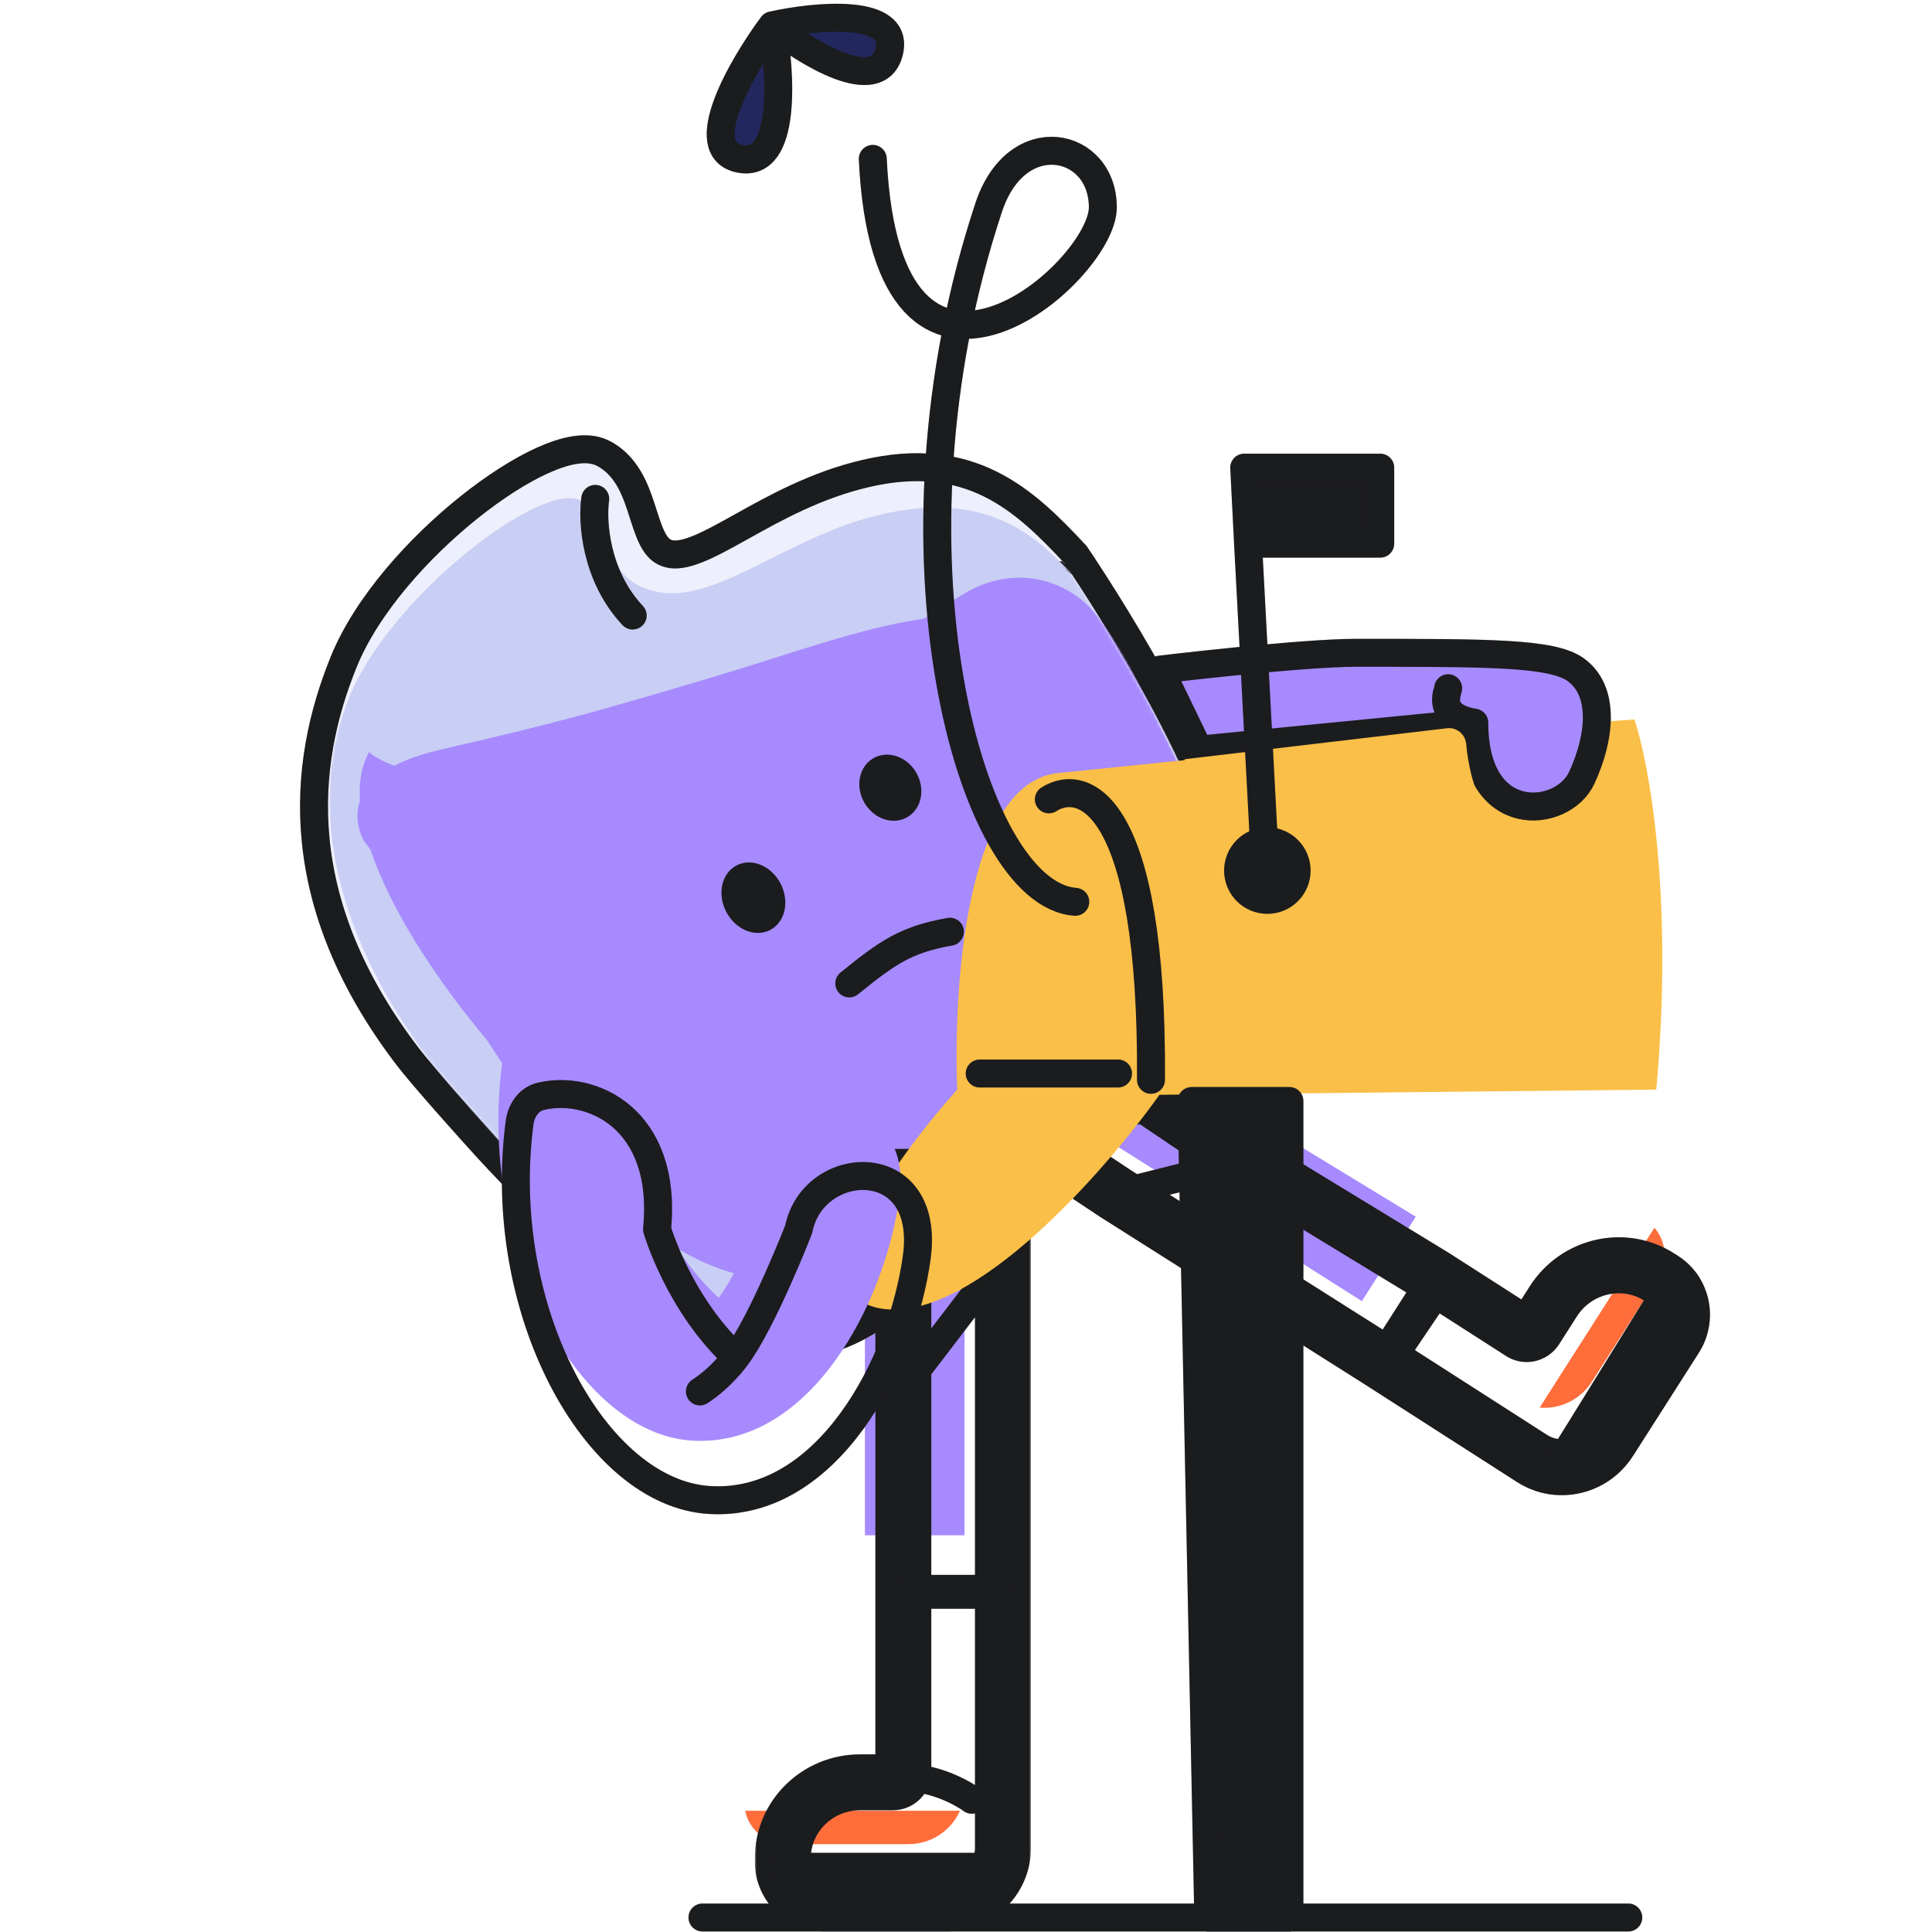 <svg width="350" height="350" viewBox="0 0 450 553" fill="none" xmlns="http://www.w3.org/2000/svg">
<mask id="path-1-outside-1_112_835" maskUnits="userSpaceOnUse" x="223.828" y="255.591" width="222.329" height="182.439" fill="black">
<rect fill="white" x="223.828" y="255.591" width="222.329" height="182.439"/>
<path fill-rule="evenodd" clip-rule="evenodd" d="M304.865 332.449L358.77 365.276L343.342 389.444L267.921 341.712L304.865 332.449Z"/>
<path d="M236.833 317.517L248.997 298.463C249.898 297.051 251.755 296.629 253.145 297.52L304.865 332.449L267.921 341.712L237.717 321.688C236.328 320.797 235.932 318.93 236.833 317.517Z"/>
<path d="M428.036 382.893L409.168 412.451C405.796 417.733 399.916 420.418 394.148 419.909L427.033 368.394C430.452 372.318 431.015 378.227 428.036 382.893Z"/>
<path d="M388.032 380.444L393.105 372.498C399.715 362.143 413.335 359.048 423.525 365.585L424.5 366.21C425.467 366.83 426.313 367.568 427.033 368.394L394.148 419.909C391.692 419.693 389.257 418.898 387.044 417.478L383.112 414.956L370.973 407.169L343.342 389.444L358.77 365.276L383.884 381.387C385.274 382.278 387.131 381.856 388.032 380.444Z"/>
</mask>
<g filter="url(#filter0_i_112_835)">
<path fill-rule="evenodd" clip-rule="evenodd" d="M304.865 332.449L358.77 365.276L343.342 389.444L267.921 341.712L304.865 332.449Z" fill="#A78AFE"/>
<path d="M236.833 317.517L248.997 298.463C249.898 297.051 251.755 296.629 253.145 297.52L304.865 332.449L267.921 341.712L237.717 321.688C236.328 320.797 235.932 318.93 236.833 317.517Z" fill="#222325"/>
<path d="M236.833 317.517L248.997 298.463C249.898 297.051 251.755 296.629 253.145 297.52L304.865 332.449L267.921 341.712L237.717 321.688C236.328 320.797 235.932 318.93 236.833 317.517Z" fill="black" fill-opacity="0.2"/>
<path d="M428.036 382.893L409.168 412.451C405.796 417.733 399.916 420.418 394.148 419.909L427.033 368.394C430.452 372.318 431.015 378.227 428.036 382.893Z" fill="#FF6D3B"/>
<path d="M388.032 380.444L393.105 372.498C399.715 362.143 413.335 359.048 423.525 365.585L424.5 366.21C425.467 366.83 426.313 367.568 427.033 368.394L394.148 419.909C391.692 419.693 389.257 418.898 387.044 417.478L383.112 414.956L370.973 407.169L343.342 389.444L358.77 365.276L383.884 381.387C385.274 382.278 387.131 381.856 388.032 380.444Z" fill="white"/>
</g>
<path d="M362.137 367.436L346.709 391.604L339.975 387.285L355.403 363.117L362.137 367.436ZM266.948 337.828L303.891 328.565L305.838 336.333L268.895 345.597L266.948 337.828ZM430.4 370.554L397.515 422.069L390.781 417.749L423.666 366.234L430.4 370.554ZM237.717 321.688L242.022 314.945C242.056 314.967 242.089 314.989 242.123 315.011L237.717 321.688ZM253.145 297.52L257.449 290.777C257.502 290.811 257.555 290.846 257.607 290.881L253.145 297.52ZM358.77 365.276L362.916 358.434C362.969 358.467 363.022 358.5 363.074 358.533L358.77 365.276ZM343.342 389.444L347.606 382.675C347.619 382.684 347.633 382.692 347.647 382.701L343.342 389.444ZM267.921 341.712L263.658 348.482C263.61 348.452 263.563 348.421 263.516 348.39L267.921 341.712ZM304.865 332.449L300.719 339.291C300.612 339.226 300.506 339.158 300.403 339.088L304.865 332.449ZM427.033 368.394L421.015 373.658L421.015 373.658L427.033 368.394ZM394.148 419.909L393.455 427.886L393.455 427.886L394.148 419.909ZM255.73 302.782L243.567 321.837L230.1 313.198L242.263 294.143L255.73 302.782ZM399.839 376.817L394.766 384.764L381.299 376.125L386.372 368.178L399.839 376.817ZM419.221 372.328C412.841 368.236 404.131 370.093 399.839 376.817L386.372 368.178C395.299 354.192 413.828 349.86 427.83 358.841L419.221 372.328ZM420.195 372.953L419.221 372.328L427.83 358.841L428.805 359.467L420.195 372.953ZM402.434 408.131L421.302 378.573L434.77 387.212L415.902 416.77L402.434 408.131ZM387.417 408.213L391.349 410.735L382.74 424.222L378.808 421.699L387.417 408.213ZM375.277 400.426L387.417 408.213L378.808 421.699L366.668 413.912L375.277 400.426ZM388.189 374.644C385.767 373.09 382.715 373.906 381.299 376.125L394.766 384.764C391.547 389.807 384.781 391.466 379.58 388.13L388.189 374.644ZM243.567 321.837C244.983 319.618 244.443 316.498 242.022 314.945L233.413 328.431C228.212 325.095 226.88 318.241 230.1 313.198L243.567 321.837ZM242.263 294.143C245.482 289.1 252.249 287.441 257.449 290.777L248.84 304.263C251.262 305.817 254.314 305.001 255.73 302.782L242.263 294.143ZM379.58 388.13L354.465 372.02L363.074 358.533L388.189 374.644L379.58 388.13ZM347.647 382.701L375.277 400.426L366.668 413.912L339.038 396.188L347.647 382.701ZM242.123 315.011L272.327 335.035L263.516 348.39L233.312 328.366L242.123 315.011ZM272.184 334.943L347.606 382.675L339.079 396.214L263.658 348.482L272.184 334.943ZM354.624 372.119L300.719 339.291L309.011 325.607L362.916 358.434L354.624 372.119ZM300.403 339.088L248.682 304.16L257.607 290.881L309.327 325.81L300.403 339.088ZM421.302 378.573C422.353 376.927 422.115 374.92 421.015 373.658L433.051 363.13C438.789 369.716 439.676 379.527 434.77 387.212L421.302 378.573ZM421.015 373.658C420.788 373.397 420.517 373.159 420.195 372.953L428.805 359.467C430.416 360.501 431.838 361.739 433.051 363.13L421.015 373.658ZM391.349 410.735C392.446 411.439 393.636 411.826 394.841 411.932L393.455 427.886C389.749 427.56 386.068 426.357 382.74 424.222L391.349 410.735ZM394.841 411.932C397.718 412.186 400.703 410.843 402.434 408.131L415.902 416.77C410.889 424.623 402.114 428.649 393.455 427.886L394.841 411.932Z" fill="#222325" mask="url(#path-1-outside-1_112_835)"/>
<path d="M362.137 367.436L346.709 391.604L339.975 387.285L355.403 363.117L362.137 367.436ZM266.948 337.828L303.891 328.565L305.838 336.333L268.895 345.597L266.948 337.828ZM430.4 370.554L397.515 422.069L390.781 417.749L423.666 366.234L430.4 370.554ZM237.717 321.688L242.022 314.945C242.056 314.967 242.089 314.989 242.123 315.011L237.717 321.688ZM253.145 297.52L257.449 290.777C257.502 290.811 257.555 290.846 257.607 290.881L253.145 297.52ZM358.77 365.276L362.916 358.434C362.969 358.467 363.022 358.5 363.074 358.533L358.77 365.276ZM343.342 389.444L347.606 382.675C347.619 382.684 347.633 382.692 347.647 382.701L343.342 389.444ZM267.921 341.712L263.658 348.482C263.61 348.452 263.563 348.421 263.516 348.39L267.921 341.712ZM304.865 332.449L300.719 339.291C300.612 339.226 300.506 339.158 300.403 339.088L304.865 332.449ZM427.033 368.394L421.015 373.658L421.015 373.658L427.033 368.394ZM394.148 419.909L393.455 427.886L393.455 427.886L394.148 419.909ZM255.73 302.782L243.567 321.837L230.1 313.198L242.263 294.143L255.73 302.782ZM399.839 376.817L394.766 384.764L381.299 376.125L386.372 368.178L399.839 376.817ZM419.221 372.328C412.841 368.236 404.131 370.093 399.839 376.817L386.372 368.178C395.299 354.192 413.828 349.86 427.83 358.841L419.221 372.328ZM420.195 372.953L419.221 372.328L427.83 358.841L428.805 359.467L420.195 372.953ZM402.434 408.131L421.302 378.573L434.77 387.212L415.902 416.77L402.434 408.131ZM387.417 408.213L391.349 410.735L382.74 424.222L378.808 421.699L387.417 408.213ZM375.277 400.426L387.417 408.213L378.808 421.699L366.668 413.912L375.277 400.426ZM388.189 374.644C385.767 373.09 382.715 373.906 381.299 376.125L394.766 384.764C391.547 389.807 384.781 391.466 379.58 388.13L388.189 374.644ZM243.567 321.837C244.983 319.618 244.443 316.498 242.022 314.945L233.413 328.431C228.212 325.095 226.88 318.241 230.1 313.198L243.567 321.837ZM242.263 294.143C245.482 289.1 252.249 287.441 257.449 290.777L248.84 304.263C251.262 305.817 254.314 305.001 255.73 302.782L242.263 294.143ZM379.58 388.13L354.465 372.02L363.074 358.533L388.189 374.644L379.58 388.13ZM347.647 382.701L375.277 400.426L366.668 413.912L339.038 396.188L347.647 382.701ZM242.123 315.011L272.327 335.035L263.516 348.39L233.312 328.366L242.123 315.011ZM272.184 334.943L347.606 382.675L339.079 396.214L263.658 348.482L272.184 334.943ZM354.624 372.119L300.719 339.291L309.011 325.607L362.916 358.434L354.624 372.119ZM300.403 339.088L248.682 304.16L257.607 290.881L309.327 325.81L300.403 339.088ZM421.302 378.573C422.353 376.927 422.115 374.92 421.015 373.658L433.051 363.13C438.789 369.716 439.676 379.527 434.77 387.212L421.302 378.573ZM421.015 373.658C420.788 373.397 420.517 373.159 420.195 372.953L428.805 359.467C430.416 360.501 431.838 361.739 433.051 363.13L421.015 373.658ZM391.349 410.735C392.446 411.439 393.636 411.826 394.841 411.932L393.455 427.886C389.749 427.56 386.068 426.357 382.74 424.222L391.349 410.735ZM394.841 411.932C397.718 412.186 400.703 410.843 402.434 408.131L415.902 416.77C410.889 424.623 402.114 428.649 393.455 427.886L394.841 411.932Z" fill="black" fill-opacity="0.2" mask="url(#path-1-outside-1_112_835)"/>
<line x1="346.687" y1="389.354" x2="360.609" y2="368.74" stroke="#222325" stroke-width="8" stroke-linecap="round"/>
<line x1="346.687" y1="389.354" x2="360.609" y2="368.74" stroke="black" stroke-opacity="0.2" stroke-width="8" stroke-linecap="round"/>
<line x1="393.499" y1="421.041" x2="425.718" y2="368.961" stroke="#222325" stroke-width="8" stroke-linecap="round"/>
<line x1="393.499" y1="421.041" x2="425.718" y2="368.961" stroke="black" stroke-opacity="0.2" stroke-width="8" stroke-linecap="round"/>
<path d="M256.475 158.944L256.304 158.694L256.097 158.473C249.015 150.895 241.534 143.32 232.069 138.605C222.411 133.794 210.999 132.094 196.275 135.532C182.083 138.846 170.365 145.378 161.011 150.592C160.787 150.717 160.565 150.84 160.344 150.963C155.526 153.648 151.502 155.859 147.96 157.252C144.393 158.653 141.919 158.97 140.068 158.523C138.252 158.083 137.009 157.064 135.913 155.34C134.715 153.455 133.849 150.976 132.842 147.841C132.764 147.599 132.686 147.353 132.606 147.103C131.716 144.316 130.686 141.092 129.181 138.198C127.495 134.956 125.068 131.821 121.219 129.792C118.678 128.452 115.709 128.396 112.952 128.834C110.127 129.284 107.028 130.332 103.832 131.772C97.427 134.658 90.085 139.37 82.829 145.164C68.389 156.694 53.533 173.125 46.914 189.36C40.846 204.246 36.959 221.499 38.866 240.616C40.775 259.755 48.465 280.493 65.141 302.366C69.401 307.954 83.235 323.401 87.792 328.385C95.78 337.119 109.205 350.927 124.432 362.698C139.478 374.33 157.037 384.578 173.185 385.089C182.024 385.368 189.964 382.345 197.189 378.052C204.098 373.947 210.629 368.504 216.819 363.346C217.053 363.151 217.286 362.957 217.519 362.763C217.521 362.761 217.523 362.76 217.525 362.758L278.449 312.344L278.459 312.336C285.036 306.858 293.1 299.417 298.202 288.564C303.36 277.593 305.314 263.533 300.436 245.132C295.63 227 284.549 205.376 274.843 188.494C269.962 180.006 265.378 172.63 262.012 167.374C260.329 164.745 258.949 162.644 257.988 161.198C257.508 160.475 257.132 159.915 256.875 159.534C256.81 159.437 256.752 159.352 256.702 159.278C256.654 159.207 256.613 159.148 256.58 159.099L256.504 158.986L256.483 158.956L256.478 158.948L256.476 158.946C256.476 158.945 256.475 158.944 253.177 161.206L256.475 158.944Z" fill="#EEEFFC"/>
<path d="M256.475 158.944L256.304 158.694L256.097 158.473C249.015 150.895 241.534 143.32 232.069 138.605C222.411 133.794 210.999 132.094 196.275 135.532C182.083 138.846 170.365 145.378 161.011 150.592C160.787 150.717 160.565 150.84 160.344 150.963C155.526 153.648 151.502 155.859 147.96 157.252C144.393 158.653 141.919 158.97 140.068 158.523C138.252 158.083 137.009 157.064 135.913 155.34C134.715 153.455 133.849 150.976 132.842 147.841C132.764 147.599 132.686 147.353 132.606 147.103C131.716 144.316 130.686 141.092 129.181 138.198C127.495 134.956 125.068 131.821 121.219 129.792C118.678 128.452 115.709 128.396 112.952 128.834C110.127 129.284 107.028 130.332 103.832 131.772C97.427 134.658 90.085 139.37 82.829 145.164C68.389 156.694 53.533 173.125 46.914 189.36C40.846 204.246 36.959 221.499 38.866 240.616C40.775 259.755 48.465 280.493 65.141 302.366C69.401 307.954 83.235 323.401 87.792 328.385C95.78 337.119 109.205 350.927 124.432 362.698C139.478 374.33 157.037 384.578 173.185 385.089C182.024 385.368 189.964 382.345 197.189 378.052C204.098 373.947 210.629 368.504 216.819 363.346C217.053 363.151 217.286 362.957 217.519 362.763C217.521 362.761 217.523 362.76 217.525 362.758L278.449 312.344L278.459 312.336C285.036 306.858 293.1 299.417 298.202 288.564C303.36 277.593 305.314 263.533 300.436 245.132C295.63 227 284.549 205.376 274.843 188.494C269.962 180.006 265.378 172.63 262.012 167.374C260.329 164.745 258.949 162.644 257.988 161.198C257.508 160.475 257.132 159.915 256.875 159.534C256.81 159.437 256.752 159.352 256.702 159.278C256.654 159.207 256.613 159.148 256.58 159.099L256.504 158.986L256.483 158.956L256.478 158.948L256.476 158.946C256.476 158.945 256.475 158.944 253.177 161.206L256.475 158.944Z" stroke="#222325" stroke-width="8"/>
<path d="M256.475 158.944L256.304 158.694L256.097 158.473C249.015 150.895 241.534 143.32 232.069 138.605C222.411 133.794 210.999 132.094 196.275 135.532C182.083 138.846 170.365 145.378 161.011 150.592C160.787 150.717 160.565 150.84 160.344 150.963C155.526 153.648 151.502 155.859 147.96 157.252C144.393 158.653 141.919 158.97 140.068 158.523C138.252 158.083 137.009 157.064 135.913 155.34C134.715 153.455 133.849 150.976 132.842 147.841C132.764 147.599 132.686 147.353 132.606 147.103C131.716 144.316 130.686 141.092 129.181 138.198C127.495 134.956 125.068 131.821 121.219 129.792C118.678 128.452 115.709 128.396 112.952 128.834C110.127 129.284 107.028 130.332 103.832 131.772C97.427 134.658 90.085 139.37 82.829 145.164C68.389 156.694 53.533 173.125 46.914 189.36C40.846 204.246 36.959 221.499 38.866 240.616C40.775 259.755 48.465 280.493 65.141 302.366C69.401 307.954 83.235 323.401 87.792 328.385C95.78 337.119 109.205 350.927 124.432 362.698C139.478 374.33 157.037 384.578 173.185 385.089C182.024 385.368 189.964 382.345 197.189 378.052C204.098 373.947 210.629 368.504 216.819 363.346C217.053 363.151 217.286 362.957 217.519 362.763C217.521 362.761 217.523 362.76 217.525 362.758L278.449 312.344L278.459 312.336C285.036 306.858 293.1 299.417 298.202 288.564C303.36 277.593 305.314 263.533 300.436 245.132C295.63 227 284.549 205.376 274.843 188.494C269.962 180.006 265.378 172.63 262.012 167.374C260.329 164.745 258.949 162.644 257.988 161.198C257.508 160.475 257.132 159.915 256.875 159.534C256.81 159.437 256.752 159.352 256.702 159.278C256.654 159.207 256.613 159.148 256.58 159.099L256.504 158.986L256.483 158.956L256.478 158.948L256.476 158.946C256.476 158.945 256.475 158.944 253.177 161.206L256.475 158.944Z" stroke="black" stroke-opacity="0.2" stroke-width="8"/>
<mask id="mask0_112_835" style="mask-type:alpha" maskUnits="userSpaceOnUse" x="42" y="132" width="258" height="250">
<path d="M253.176 161.206C238.984 146.019 224.993 132.935 197.183 139.429C169.372 145.923 151.294 165.356 139.127 162.412C126.961 159.468 130.972 139.458 119.355 133.332C107.737 127.206 63.132 160.171 50.616 190.871C38.846 219.744 35.761 257.233 68.319 299.938C72.448 305.354 86.147 320.658 90.742 325.683C106.582 343.005 143.737 380.154 173.312 381.089C188.936 381.583 202.033 370.456 214.968 359.682L275.902 309.26C288.837 298.487 305.896 281.336 296.571 246.158C287.247 210.981 253.176 161.206 253.176 161.206Z" fill="#EEEFFC"/>
</mask>
<g mask="url(#mask0_112_835)">
<path d="M254.745 163.682C241.232 149.206 226.712 141.285 200.39 147.327C174.067 153.37 153.012 173.465 135.865 169.235C118.717 165.005 125.728 149.125 114.693 143.26C103.659 137.396 60.123 170.632 48.398 199.715C37.37 227.068 41.513 264.356 72.548 305.029C76.484 310.187 89.529 324.772 93.905 329.561C108.989 346.071 144.355 381.491 172.382 382.507C187.188 383.044 199.549 372.54 211.758 362.371L269.275 314.779C281.484 304.611 305.219 277.929 296.231 244.501C287.244 211.072 254.745 163.682 254.745 163.682Z" fill="#C9CEF4"/>
<path d="M281.5 231.861C286.857 250.076 290.26 266.855 283.645 284.892C277.03 302.929 253.791 319.997 239.329 331.594C184.278 375.741 162.292 372.53 130.723 349.677C99.154 326.824 63.342 253.165 52.781 240.885C52.781 240.885 41.229 222.263 74.445 214.611C107.662 206.958 118.126 204.044 151.828 194.013C185.531 183.982 208.064 174.175 236.263 176.132C264.462 178.089 276.144 213.645 281.5 231.861Z" fill="#A78AFE"/>
<g filter="url(#filter1_i_112_835)">
<path d="M283.733 228.438C292.12 245.032 294.492 267.298 288.667 279.741C282.842 292.185 253.516 320.944 237.809 333.438C191.682 370.129 177.239 387.645 130.044 351.44C82.849 315.236 38.993 251.973 53.169 227.267C53.169 227.267 64.976 239.713 112.591 231.739C160.207 223.765 209.221 190.616 223.251 182.052C237.282 173.488 253.161 177.155 262.109 188.926C271.057 200.697 275.347 211.844 283.733 228.438Z" fill="#A78AFE"/>
</g>
<path d="M191.59 281.485C202.484 272.671 207.708 268.936 220.392 266.691" stroke="#222325" stroke-width="8" stroke-linecap="round"/>
<path d="M191.59 281.485C202.484 272.671 207.708 268.936 220.392 266.691" stroke="black" stroke-opacity="0.2" stroke-width="8" stroke-linecap="round"/>
<ellipse rx="8.762" ry="10.41" transform="matrix(0.885 -0.465 0.464 0.886 164.144 256.946)" fill="#222325"/>
<ellipse rx="8.762" ry="10.41" transform="matrix(0.885 -0.465 0.464 0.886 164.144 256.946)" fill="black" fill-opacity="0.2"/>
<ellipse rx="8.576" ry="9.725" transform="matrix(0.866 -0.499 0.499 0.867 203.342 225.466)" fill="#222325"/>
<ellipse rx="8.576" ry="9.725" transform="matrix(0.866 -0.499 0.499 0.867 203.342 225.466)" fill="black" fill-opacity="0.2"/>
<path d="M118.878 142.8C117.973 149.154 118.849 164.727 129.593 176.186" stroke="#222325" stroke-width="8" stroke-linecap="round" stroke-linejoin="round"/>
<path d="M118.878 142.8C117.973 149.154 118.849 164.727 129.593 176.186" stroke="black" stroke-opacity="0.2" stroke-width="8" stroke-linecap="round" stroke-linejoin="round"/>
</g>
<mask id="path-14-outside-2_112_835" maskUnits="userSpaceOnUse" x="164.569" y="337.853" width="79" height="215" fill="black">
<rect fill="white" x="164.569" y="337.853" width="79" height="215"/>
<path fill-rule="evenodd" clip-rule="evenodd" d="M207.067 397.263V456.479H235.569V359.988L207.067 397.263Z"/>
<path d="M232.554 345.853H210.083C208.417 345.853 207.067 347.178 207.067 348.813V397.263L235.569 359.988V348.813C235.569 347.178 234.219 345.853 232.554 345.853Z"/>
<path d="M184.63 544.853H219.488C226.121 544.853 231.816 540.91 234.274 535.282H172.791C173.869 540.735 178.76 544.853 184.63 544.853Z"/>
<path d="M204.052 510.156H194.681C182.469 510.156 172.569 519.875 172.569 531.865V533.012C172.569 533.788 172.645 534.547 172.791 535.282H234.274C235.108 533.374 235.569 531.272 235.569 529.065V524.438V510.156V456.479H207.067V507.196C207.067 508.831 205.718 510.156 204.052 510.156Z"/>
</mask>
<g filter="url(#filter2_i_112_835)">
<path fill-rule="evenodd" clip-rule="evenodd" d="M207.067 397.263V456.479H235.569V359.988L207.067 397.263Z" fill="#A78AFE"/>
<path d="M232.554 345.853H210.083C208.417 345.853 207.067 347.178 207.067 348.813V397.263L235.569 359.988V348.813C235.569 347.178 234.219 345.853 232.554 345.853Z" fill="#222325"/>
<path d="M232.554 345.853H210.083C208.417 345.853 207.067 347.178 207.067 348.813V397.263L235.569 359.988V348.813C235.569 347.178 234.219 345.853 232.554 345.853Z" fill="black" fill-opacity="0.2"/>
<path d="M184.63 544.853H219.488C226.121 544.853 231.816 540.91 234.274 535.282H172.791C173.869 540.735 178.76 544.853 184.63 544.853Z" fill="#FF6D3B"/>
<path d="M204.052 510.156H194.681C182.469 510.156 172.569 519.875 172.569 531.865V533.012C172.569 533.788 172.645 534.547 172.791 535.282H234.274C235.108 533.374 235.569 531.272 235.569 529.065V524.438V510.156V456.479H207.067V507.196C207.067 508.831 205.718 510.156 204.052 510.156Z" fill="white"/>
</g>
<path d="M207.067 460.479H235.569V452.479H207.067V460.479ZM210.245 399.693L238.747 362.417L232.392 357.558L203.89 394.833L210.245 399.693ZM234.274 531.282H172.791V539.282H234.274V531.282ZM234.274 535.282L226.943 532.08L234.274 535.282ZM172.791 535.282L164.943 536.834L172.791 535.282ZM210.083 353.853H232.554V337.853H210.083V353.853ZM194.681 518.156H204.052V502.156H194.681V518.156ZM180.569 531.865C180.569 524.432 186.748 518.156 194.681 518.156V502.156C178.19 502.156 164.569 515.319 164.569 531.865H180.569ZM180.569 533.012V531.865H164.569V533.012H180.569ZM219.488 536.853H184.63V552.853H219.488V536.853ZM227.569 524.438V529.065H243.569V524.438H227.569ZM227.569 510.156V524.438H243.569V510.156H227.569ZM199.067 507.196C199.067 504.274 201.439 502.156 204.052 502.156V518.156C209.996 518.156 215.067 513.387 215.067 507.196H199.067ZM232.554 353.853C229.94 353.853 227.569 351.734 227.569 348.813H243.569C243.569 342.622 238.498 337.853 232.554 337.853V353.853ZM210.083 337.853C204.138 337.853 199.067 342.622 199.067 348.813H215.067C215.067 351.734 212.696 353.853 210.083 353.853V337.853ZM215.067 507.196V456.479H199.067V507.196H215.067ZM227.569 456.479V510.156H243.569V456.479H227.569ZM215.067 456.479V397.263H199.067V456.479H215.067ZM215.067 397.263V348.813H199.067V397.263H215.067ZM227.569 348.813V359.988H243.569V348.813H227.569ZM227.569 359.988V456.479H243.569V359.988H227.569ZM227.569 529.065C227.569 530.147 227.345 531.16 226.943 532.08L241.605 538.484C242.871 535.588 243.569 532.398 243.569 529.065H227.569ZM226.943 532.08C225.739 534.838 222.893 536.853 219.488 536.853V552.853C229.349 552.853 237.893 546.983 241.605 538.484L226.943 532.08ZM184.63 536.853C182.552 536.853 180.971 535.408 180.639 533.73L164.943 536.834C166.768 546.063 174.968 552.853 184.63 552.853V536.853ZM180.639 533.73C180.594 533.503 180.569 533.264 180.569 533.012H164.569C164.569 534.312 164.697 535.591 164.943 536.834L180.639 533.73Z" fill="#222325" mask="url(#path-14-outside-2_112_835)"/>
<path d="M207.067 460.479H235.569V452.479H207.067V460.479ZM210.245 399.693L238.747 362.417L232.392 357.558L203.89 394.833L210.245 399.693ZM234.274 531.282H172.791V539.282H234.274V531.282ZM234.274 535.282L226.943 532.08L234.274 535.282ZM172.791 535.282L164.943 536.834L172.791 535.282ZM210.083 353.853H232.554V337.853H210.083V353.853ZM194.681 518.156H204.052V502.156H194.681V518.156ZM180.569 531.865C180.569 524.432 186.748 518.156 194.681 518.156V502.156C178.19 502.156 164.569 515.319 164.569 531.865H180.569ZM180.569 533.012V531.865H164.569V533.012H180.569ZM219.488 536.853H184.63V552.853H219.488V536.853ZM227.569 524.438V529.065H243.569V524.438H227.569ZM227.569 510.156V524.438H243.569V510.156H227.569ZM199.067 507.196C199.067 504.274 201.439 502.156 204.052 502.156V518.156C209.996 518.156 215.067 513.387 215.067 507.196H199.067ZM232.554 353.853C229.94 353.853 227.569 351.734 227.569 348.813H243.569C243.569 342.622 238.498 337.853 232.554 337.853V353.853ZM210.083 337.853C204.138 337.853 199.067 342.622 199.067 348.813H215.067C215.067 351.734 212.696 353.853 210.083 353.853V337.853ZM215.067 507.196V456.479H199.067V507.196H215.067ZM227.569 456.479V510.156H243.569V456.479H227.569ZM215.067 456.479V397.263H199.067V456.479H215.067ZM215.067 397.263V348.813H199.067V397.263H215.067ZM227.569 348.813V359.988H243.569V348.813H227.569ZM227.569 359.988V456.479H243.569V359.988H227.569ZM227.569 529.065C227.569 530.147 227.345 531.16 226.943 532.08L241.605 538.484C242.871 535.588 243.569 532.398 243.569 529.065H227.569ZM226.943 532.08C225.739 534.838 222.893 536.853 219.488 536.853V552.853C229.349 552.853 237.893 546.983 241.605 538.484L226.943 532.08ZM184.63 536.853C182.552 536.853 180.971 535.408 180.639 533.73L164.943 536.834C166.768 546.063 174.968 552.853 184.63 552.853V536.853ZM180.639 533.73C180.594 533.503 180.569 533.264 180.569 533.012H164.569C164.569 534.312 164.697 535.591 164.943 536.834L180.639 533.73Z" fill="black" fill-opacity="0.2" mask="url(#path-14-outside-2_112_835)"/>
<path d="M222.503 311.879C221.343 284.229 224.593 224.072 251.322 221.284C278.05 218.495 367.125 209.412 416.313 205.927C420.49 218.242 427.589 256.672 422.578 311.879L280.367 313.364C264.957 335.051 227.66 377.68 201.748 374.702C175.835 371.724 204.788 331.579 222.503 311.879Z" fill="#FABF48"/>
<path d="M169.55 7.248C182.044 4.487 206.225 2.151 202.996 14.893C199.767 27.636 179.353 15.105 169.55 7.248Z" fill="#22285D"/>
<path d="M169.55 7.248C160.9 18.928 146.945 42.926 160.324 45.475C173.702 48.023 172.049 21.052 169.55 7.248Z" fill="#22285D"/>
<path d="M256.282 258.124C225.912 256.001 199.105 157.111 231.502 59.354C239.525 35.143 264.169 40.529 264.169 59.354C264.169 78.178 202.353 131.486 198.317 45.475M169.55 7.248C160.9 18.928 146.945 42.926 160.324 45.475C173.702 48.023 172.049 21.052 169.55 7.248ZM169.55 7.248C182.044 4.487 206.225 2.151 202.996 14.893C199.767 27.636 179.353 15.105 169.55 7.248Z" stroke="#222325" stroke-width="8" stroke-linecap="round" stroke-linejoin="round"/>
<path d="M256.282 258.124C225.912 256.001 199.105 157.111 231.502 59.354C239.525 35.143 264.169 40.529 264.169 59.354C264.169 78.178 202.353 131.486 198.317 45.475M169.55 7.248C160.9 18.928 146.945 42.926 160.324 45.475C173.702 48.023 172.049 21.052 169.55 7.248ZM169.55 7.248C182.044 4.487 206.225 2.151 202.996 14.893C199.767 27.636 179.353 15.105 169.55 7.248Z" stroke="black" stroke-opacity="0.2" stroke-width="8" stroke-linecap="round" stroke-linejoin="round"/>
<path d="M228.92 307.273H268.517" stroke="#222325" stroke-width="8" stroke-linecap="round" stroke-linejoin="round"/>
<path d="M228.92 307.273H268.517" stroke="black" stroke-opacity="0.2" stroke-width="8" stroke-linecap="round" stroke-linejoin="round"/>
<path d="M248.719 228.801C258.689 222.451 278.492 229.617 277.948 309.079" stroke="#222325" stroke-width="8" stroke-linecap="round" stroke-linejoin="round"/>
<path d="M248.719 228.801C258.689 222.451 278.492 229.617 277.948 309.079" stroke="black" stroke-opacity="0.2" stroke-width="8" stroke-linecap="round" stroke-linejoin="round"/>
<ellipse cx="311.256" cy="249.187" rx="12.374" ry="12.384" fill="#222325"/>
<ellipse cx="311.256" cy="249.187" rx="12.374" ry="12.384" fill="black" fill-opacity="0.2"/>
<path d="M336.587 186.853C320.733 186.853 280.569 191.654 280.569 191.654L291.667 214.592L370.485 206.851C370.485 236.923 395.788 234.429 401.243 222.645C406.699 210.861 407.908 197.668 399.474 191.654C392.742 186.852 374.948 186.852 337.22 186.853L336.587 186.853Z" fill="#A78AFE"/>
<path d="M363.01 196.988C362.964 197.892 359.311 204.99 370.485 206.851M370.485 206.851L291.667 214.592L280.569 191.654C280.569 191.654 320.733 186.853 336.587 186.853C374.749 186.853 392.704 186.826 399.474 191.654C407.908 197.668 406.699 210.861 401.243 222.645C395.788 234.429 370.485 236.923 370.485 206.851Z" stroke="#222325" stroke-width="8" stroke-linecap="round" stroke-linejoin="round"/>
<path d="M363.01 196.988C362.964 197.892 359.311 204.99 370.485 206.851M370.485 206.851L291.667 214.592L280.569 191.654C280.569 191.654 320.733 186.853 336.587 186.853C374.749 186.853 392.704 186.826 399.474 191.654C407.908 197.668 406.699 210.861 401.243 222.645C395.788 234.429 370.485 236.923 370.485 206.851Z" stroke="black" stroke-opacity="0.2" stroke-width="8" stroke-linecap="round" stroke-linejoin="round"/>
<g filter="url(#filter3_i_112_835)">
<path d="M151.569 429.352C118.89 427.372 90.202 374.904 97.218 321.377C97.678 317.864 99.808 314.655 103.25 313.819C117.608 310.333 139.663 320.029 136.569 351.857C136.569 351.857 142.691 373.177 159.185 388.475C166.868 378.231 177.111 351.857 177.111 351.857C181.209 331.111 215.012 329.5 210.915 359.793C206.817 390.086 185.373 431.401 151.569 429.352Z" fill="#A78AFE"/>
</g>
<path d="M148.837 398.274C155.039 394.28 159.185 388.475 159.185 388.475M159.185 388.475C166.868 378.231 177.111 351.857 177.111 351.857C181.209 331.111 215.012 329.5 210.915 359.793C206.817 390.086 185.373 431.401 151.569 429.352C118.89 427.372 90.202 374.904 97.218 321.377C97.678 317.864 99.808 314.655 103.25 313.819C117.608 310.333 139.663 320.029 136.569 351.857C136.569 351.857 142.691 373.177 159.185 388.475Z" stroke="#222325" stroke-width="8" stroke-linecap="round" stroke-linejoin="round"/>
<path d="M148.837 398.274C155.039 394.28 159.185 388.475 159.185 388.475M159.185 388.475C166.868 378.231 177.111 351.857 177.111 351.857C181.209 331.111 215.012 329.5 210.915 359.793C206.817 390.086 185.373 431.401 151.569 429.352C118.89 427.372 90.202 374.904 97.218 321.377C97.678 317.864 99.808 314.655 103.25 313.819C117.608 310.333 139.663 320.029 136.569 351.857C136.569 351.857 142.691 373.177 159.185 388.475Z" stroke="black" stroke-opacity="0.2" stroke-width="8" stroke-linecap="round" stroke-linejoin="round"/>
<path d="M362.68 208.448L287.569 217.309L289.162 229.392L373.569 231.853C369.744 224.779 368.658 218.001 368.164 212.918C367.893 210.137 365.455 208.121 362.68 208.448Z" fill="#FABF48"/>
<path d="M317.575 315.145H289.569L294.351 548.853H317.575V315.145Z" fill="#222325"/>
<path d="M317.575 315.145H289.569L294.351 548.853H317.575V315.145Z" fill="black" fill-opacity="0.2"/>
<path d="M343.569 133.853H304.634L305.735 155.613H343.569V133.853Z" fill="#222325"/>
<path d="M343.569 133.853H304.634L305.735 155.613H343.569V133.853Z" fill="black" fill-opacity="0.2"/>
<path d="M310.517 245.762L305.735 155.613M305.735 155.613L304.634 133.853H343.569V155.613H305.735ZM289.569 315.145H317.575V548.853H294.351L289.569 315.145Z" stroke="#222325" stroke-width="8" stroke-linecap="round" stroke-linejoin="round"/>
<path d="M310.517 245.762L305.735 155.613M305.735 155.613L304.634 133.853H343.569V155.613H305.735ZM289.569 315.145H317.575V548.853H294.351L289.569 315.145Z" stroke="black" stroke-opacity="0.2" stroke-width="8" stroke-linecap="round" stroke-linejoin="round"/>
<line x1="149.569" y1="548.853" x2="414.569" y2="548.853" stroke="#222325" stroke-width="8" stroke-linecap="round"/>
<line x1="149.569" y1="548.853" x2="414.569" y2="548.853" stroke="black" stroke-opacity="0.2" stroke-width="8" stroke-linecap="round"/>
<path d="M212.699 509.296C221.098 510.938 226.673 515.151 226.673 515.151" stroke="#222325" stroke-width="8" stroke-linecap="round"/>
<path d="M212.699 509.296C221.098 510.938 226.673 515.151 226.673 515.151" stroke="black" stroke-opacity="0.2" stroke-width="8" stroke-linecap="round"/>
<line x1="209.069" y1="454.775" x2="233.944" y2="454.775" stroke="#222325" stroke-width="8" stroke-linecap="round"/>
<line x1="209.069" y1="454.775" x2="233.944" y2="454.775" stroke="black" stroke-opacity="0.2" stroke-width="8" stroke-linecap="round"/>
<line x1="171.959" y1="534.336" x2="236.456" y2="534.336" stroke="#222325" stroke-width="8" stroke-linecap="round"/>
<line x1="171.959" y1="534.336" x2="236.456" y2="534.336" stroke="black" stroke-opacity="0.2" stroke-width="8" stroke-linecap="round"/>
<defs>
<filter id="filter0_i_112_835" x="225.36" y="286.041" width="212.602" height="141.938" filterUnits="userSpaceOnUse" color-interpolation-filters="sRGB">
<feFlood flood-opacity="0" result="BackgroundImageFix"/>
<feBlend mode="normal" in="SourceGraphic" in2="BackgroundImageFix" result="shape"/>
<feColorMatrix in="SourceAlpha" type="matrix" values="0 0 0 0 0 0 0 0 0 0 0 0 0 0 0 0 0 0 127 0" result="hardAlpha"/>
<feOffset dx="-5" dy="-17"/>
<feGaussianBlur stdDeviation="1.5"/>
<feComposite in2="hardAlpha" operator="arithmetic" k2="-1" k3="1"/>
<feColorMatrix type="matrix" values="0 0 0 0 0.142 0 0 0 0 0.17 0 0 0 0 0.425 0 0 0 0.34 0"/>
<feBlend mode="darken" in2="shape" result="effect1_innerShadow_112_835"/>
</filter>
<filter id="filter1_i_112_835" x="50.462" y="175.36" width="242.415" height="195.98" filterUnits="userSpaceOnUse" color-interpolation-filters="sRGB">
<feFlood flood-opacity="0" result="BackgroundImageFix"/>
<feBlend mode="normal" in="SourceGraphic" in2="BackgroundImageFix" result="shape"/>
<feColorMatrix in="SourceAlpha" type="matrix" values="0 0 0 0 0 0 0 0 0 0 0 0 0 0 0 0 0 0 127 0" result="hardAlpha"/>
<feOffset dx="1" dy="-12"/>
<feGaussianBlur stdDeviation="1"/>
<feComposite in2="hardAlpha" operator="arithmetic" k2="-1" k3="1"/>
<feColorMatrix type="matrix" values="0 0 0 0 0.322 0 0 0 0 0.376 0 0 0 0 0.867 0 0 0 0.6 0"/>
<feBlend mode="normal" in2="shape" result="effect1_innerShadow_112_835"/>
</filter>
<filter id="filter2_i_112_835" x="161.569" y="334.853" width="82" height="218" filterUnits="userSpaceOnUse" color-interpolation-filters="sRGB">
<feFlood flood-opacity="0" result="BackgroundImageFix"/>
<feBlend mode="normal" in="SourceGraphic" in2="BackgroundImageFix" result="shape"/>
<feColorMatrix in="SourceAlpha" type="matrix" values="0 0 0 0 0 0 0 0 0 0 0 0 0 0 0 0 0 0 127 0" result="hardAlpha"/>
<feOffset dx="-11" dy="-17"/>
<feGaussianBlur stdDeviation="1.5"/>
<feComposite in2="hardAlpha" operator="arithmetic" k2="-1" k3="1"/>
<feColorMatrix type="matrix" values="0 0 0 0 0.142 0 0 0 0 0.17 0 0 0 0 0.425 0 0 0 0.34 0"/>
<feBlend mode="darken" in2="shape" result="effect1_innerShadow_112_835"/>
</filter>
<filter id="filter3_i_112_835" x="89.153" y="306.147" width="126.104" height="127.28" filterUnits="userSpaceOnUse" color-interpolation-filters="sRGB">
<feFlood flood-opacity="0" result="BackgroundImageFix"/>
<feBlend mode="normal" in="SourceGraphic" in2="BackgroundImageFix" result="shape"/>
<feColorMatrix in="SourceAlpha" type="matrix" values="0 0 0 0 0 0 0 0 0 0 0 0 0 0 0 0 0 0 127 0" result="hardAlpha"/>
<feOffset dx="-5" dy="-17"/>
<feGaussianBlur stdDeviation="1.5"/>
<feComposite in2="hardAlpha" operator="arithmetic" k2="-1" k3="1"/>
<feColorMatrix type="matrix" values="0 0 0 0 0.322 0 0 0 0 0.376 0 0 0 0 0.867 0 0 0 0.6 0"/>
<feBlend mode="normal" in2="shape" result="effect1_innerShadow_112_835"/>
</filter>
</defs>
</svg>
